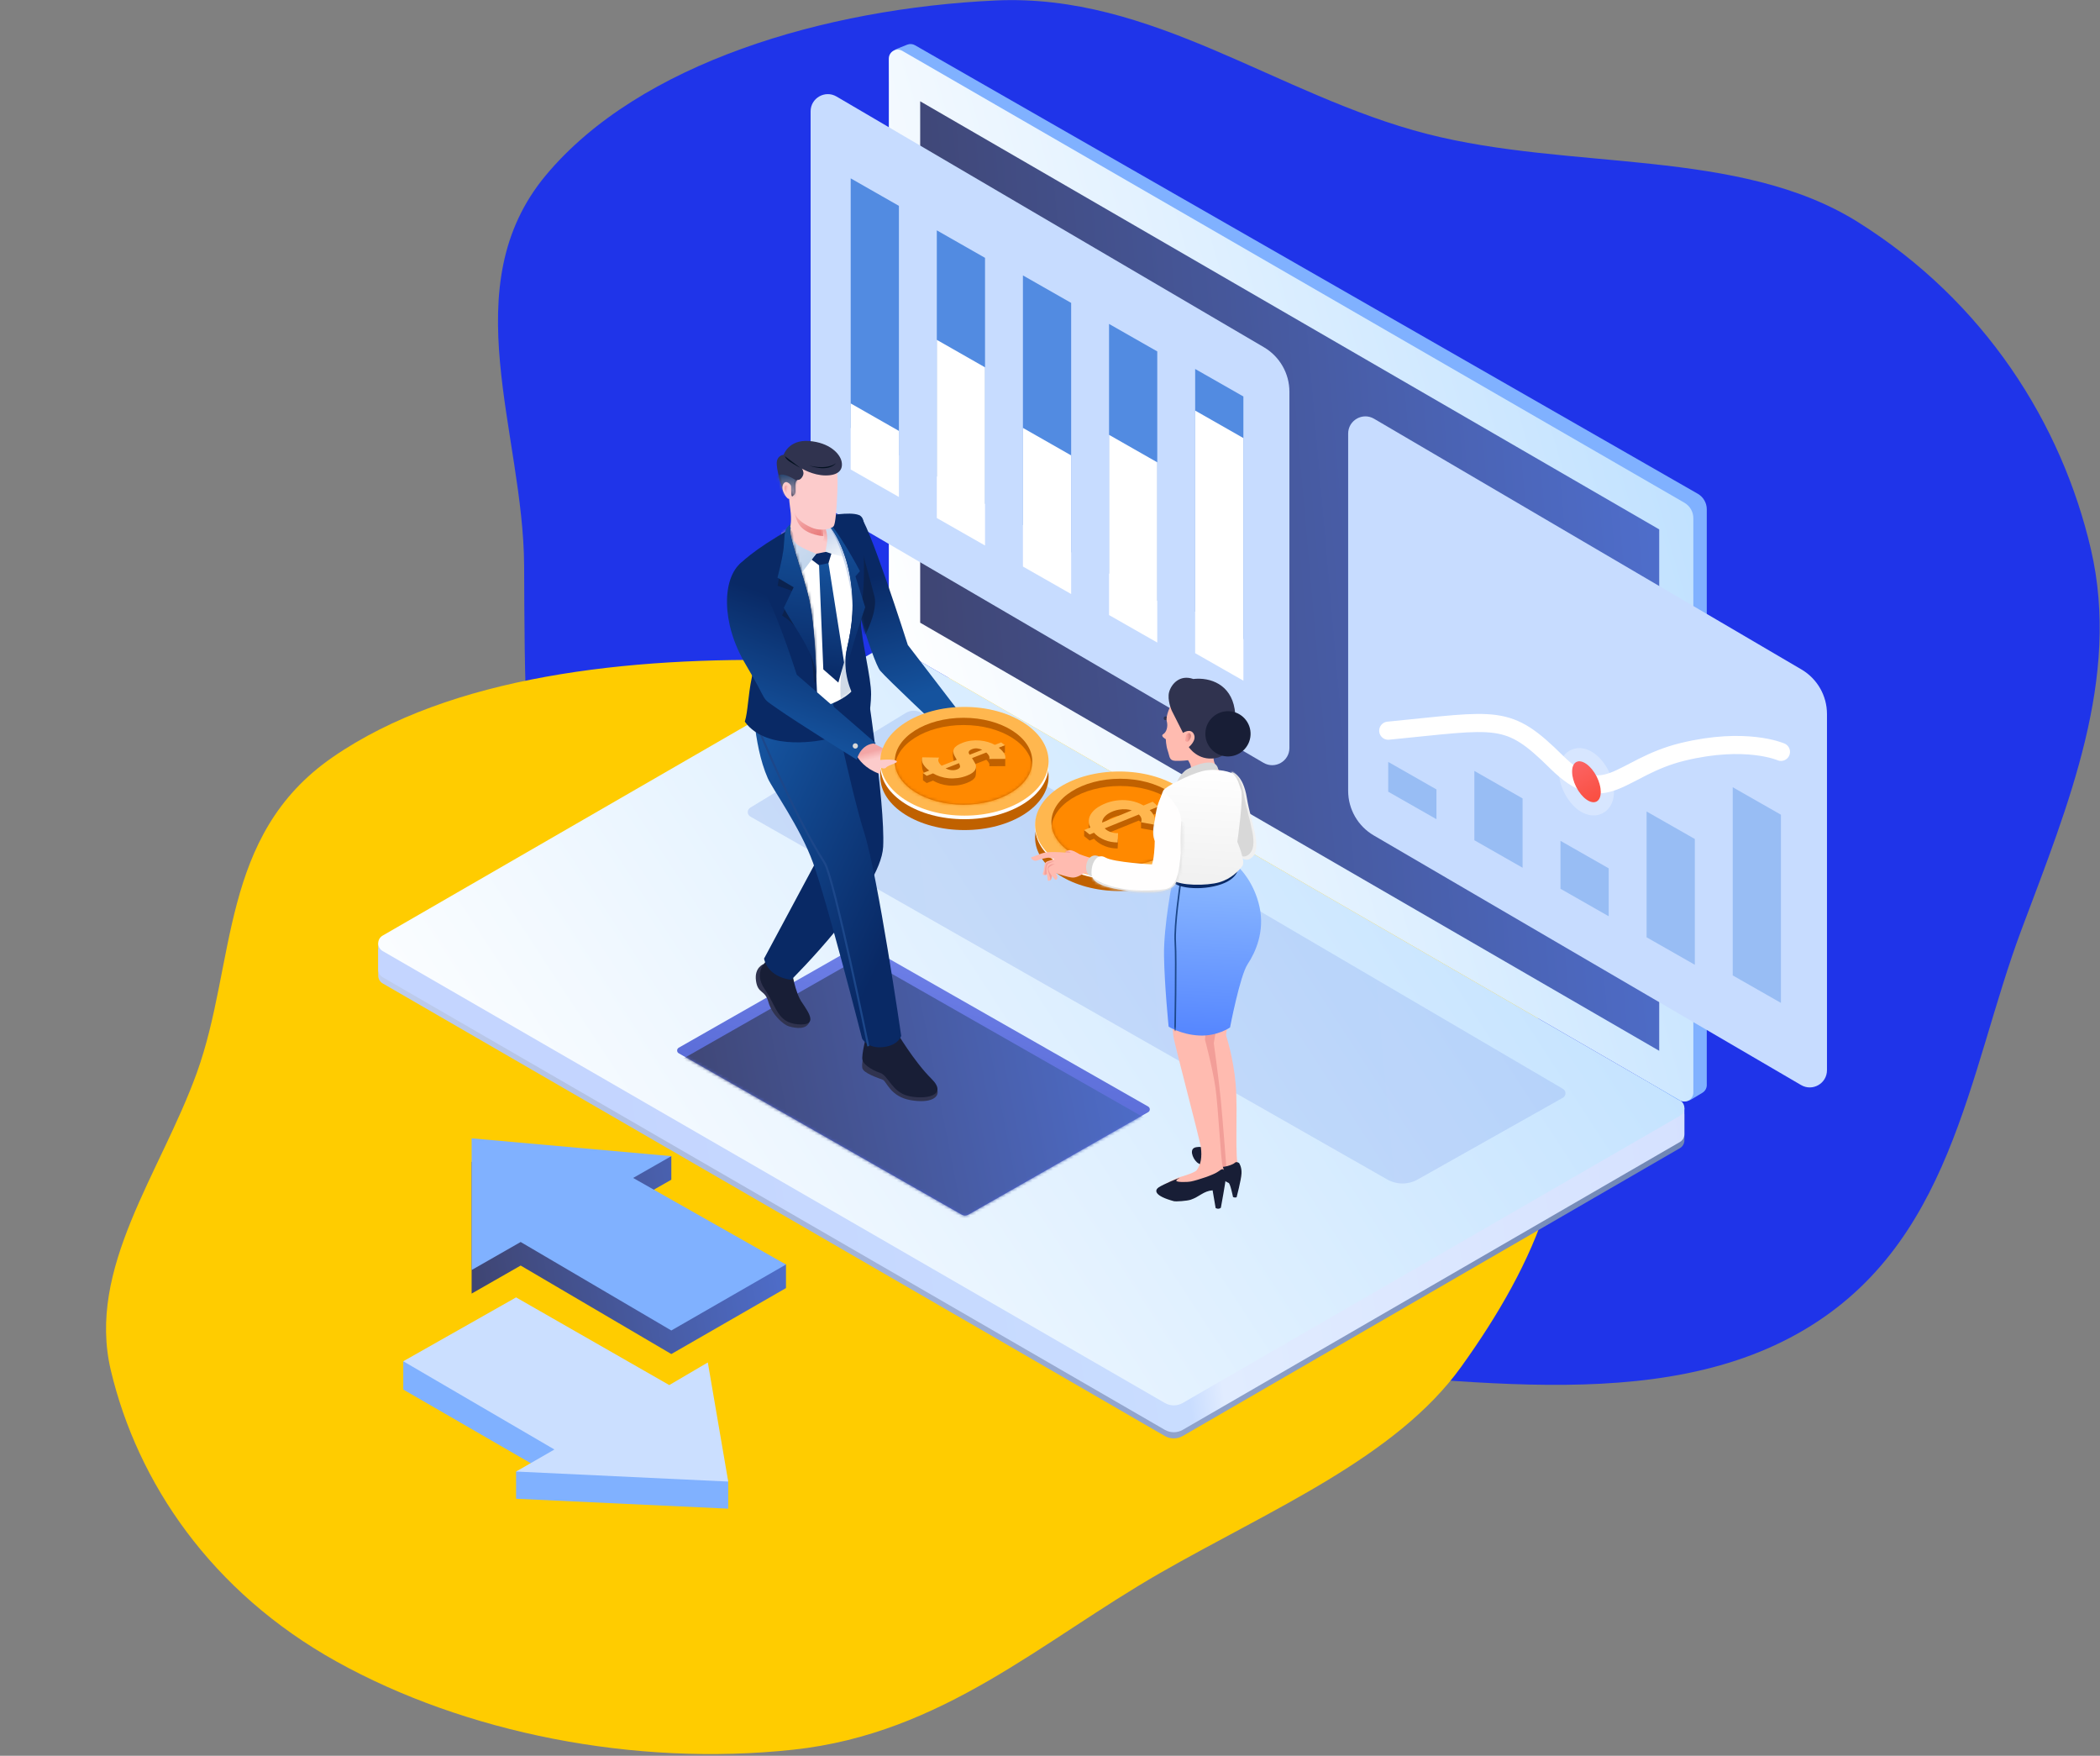 <svg width="713" height="596" viewBox="0 0 713 596" fill="none" xmlns="http://www.w3.org/2000/svg">
<rect x="0" y="0" width="713" height="596" fill="#808080" stroke="none"/>
<path fill-rule="evenodd" clip-rule="evenodd" d="M419.662 463.737C356.957 462.122 284.347 475.76 237.104 443.237C189.793 410.667 198.064 351.963 186.603 303.295C177.825 266.017 178.152 229.978 177.956 192.064C177.722 146.913 153.877 97.22 185.339 59.481C217.121 21.359 280.146 2.874 337.936 0.165C391.407 -2.341 433.577 32.383 484.506 45.459C533.378 58.006 590.503 50.151 630.749 75.342C673.868 102.331 700.044 143.882 709.937 186.562C720.037 230.131 702.329 272.938 686.398 315.412C668.038 364.359 662.985 423.412 610.056 452.845C556.995 482.351 484.574 465.409 419.662 463.737Z" fill="#1F34E9"/>
<path fill-rule="evenodd" clip-rule="evenodd" d="M269.393 224.154C323.846 225.415 374.048 241.836 418.721 264.159C464.149 286.86 510.145 313.631 524.937 351.85C539.472 389.405 521.002 429.367 496.071 464.011C473.949 494.752 431.602 512.339 393.891 533.951C353.864 556.891 320.097 588.46 269.393 593.919C215.14 599.761 157.692 588.127 114.346 564.051C71.699 540.363 46.693 503.285 37.635 465.192C29.373 430.443 54.485 398.296 66.822 364.171C80.222 327.103 74.394 283.669 112.873 257.073C152.973 229.355 213.68 222.863 269.393 224.154Z" fill="#FFCC00"/>
<path fill-rule="evenodd" clip-rule="evenodd" d="M298.873 231.114C300.686 230.144 302.866 230.157 304.668 231.149L571.888 378.219V387.11C571.888 388.194 571.31 389.196 570.372 389.739L401.569 487.443C399.687 488.532 397.366 488.533 395.483 487.444L129.934 333.819C128.996 333.277 128.418 332.274 128.418 331.19L128.418 322.3L298.873 231.114Z" fill="url(#paint0_linear_109_66)"/>
<path fill-rule="evenodd" clip-rule="evenodd" d="M298.873 229.021C300.686 228.051 302.866 228.064 304.668 229.055L571.888 376.126V385.017C571.888 386.101 571.31 387.103 570.372 387.646L401.569 485.35C399.687 486.439 397.366 486.439 395.483 485.35L129.934 331.726C128.996 331.183 128.418 330.181 128.418 329.097L128.418 320.207L298.873 229.021Z" fill="url(#paint1_linear_109_66)"/>
<path fill-rule="evenodd" clip-rule="evenodd" d="M298.741 220.098C300.621 219.013 302.938 219.013 304.818 220.099L570.375 373.495C572.4 374.665 572.4 377.587 570.375 378.756L401.565 476.234C399.685 477.32 397.368 477.32 395.488 476.234L129.931 322.837C127.906 321.668 127.906 318.746 129.931 317.576L298.741 220.098Z" fill="url(#paint2_linear_109_66)"/>
<path opacity="0.246" fill-rule="evenodd" clip-rule="evenodd" d="M312.888 241.967C311.228 240.994 309.167 241.012 307.523 242.013L254.71 274.176C253.576 274.867 253.6 276.522 254.754 277.179L470.992 400.362C474.185 402.18 478.097 402.19 481.299 400.389L530.637 372.628C531.809 371.968 531.824 370.285 530.663 369.605L312.888 241.967Z" fill="url(#paint3_linear_109_66)"/>
<path fill-rule="evenodd" clip-rule="evenodd" d="M291.551 320.824C292.223 320.441 293.046 320.441 293.717 320.824L389.835 375.613C390.571 376.033 390.571 377.094 389.835 377.514L328.735 412.33C328.064 412.713 327.24 412.713 326.569 412.33L230.452 357.54C229.716 357.121 229.716 356.06 230.452 355.64L291.551 320.824Z" fill="url(#paint4_linear_109_66)"/>
<mask id="mask0_109_66" style="mask-type:alpha" maskUnits="userSpaceOnUse" x="229" y="320" width="162" height="93">
<path fill-rule="evenodd" clip-rule="evenodd" d="M291.551 320.824C292.223 320.441 293.046 320.441 293.717 320.824L389.835 375.613C390.571 376.033 390.571 377.094 389.835 377.514L328.735 412.33C328.064 412.713 327.24 412.713 326.569 412.33L230.452 357.54C229.716 357.121 229.716 356.06 230.452 355.64L291.551 320.824Z" fill="white"/>
</mask>
<g mask="url(#mask0_109_66)">
<path fill-rule="evenodd" clip-rule="evenodd" d="M291.551 325.385C292.223 325.002 293.046 325.002 293.717 325.385L389.835 380.174C390.571 380.594 390.571 381.655 389.835 382.075L328.735 416.891C328.064 417.274 327.241 417.274 326.569 416.891L230.452 362.101C229.716 361.682 229.716 360.621 230.452 360.201L291.551 325.385Z" fill="url(#paint5_linear_109_66)"/>
</g>
<path fill-rule="evenodd" clip-rule="evenodd" d="M308.02 15.164C308.881 14.819 309.853 14.887 310.658 15.348L576.437 167.609C578.326 168.692 579.492 170.703 579.492 172.881V368.324C579.492 369.392 578.932 370.38 578.017 370.929L574.232 373.2C572.79 374.065 570.987 374.065 569.545 373.2L309.213 217.025C307.426 215.953 306.313 214.04 306.265 211.956L301.853 20.82C301.809 18.919 302.95 17.191 304.716 16.485L308.02 15.164Z" fill="#80B1FF"/>
<path fill-rule="evenodd" clip-rule="evenodd" d="M301.779 19.881C301.779 17.542 304.311 16.081 306.336 17.25L571.893 170.646C573.772 171.732 574.93 173.737 574.93 175.907V370.863C574.93 373.202 572.398 374.663 570.373 373.494L304.816 220.098C302.937 219.012 301.779 217.007 301.779 214.837V19.881Z" fill="url(#paint6_linear_109_66)"/>
<path fill-rule="evenodd" clip-rule="evenodd" d="M312.424 34.383L563.343 179.702V356.694L312.424 211.375V34.383Z" fill="url(#paint7_linear_109_66)"/>
<path fill-rule="evenodd" clip-rule="evenodd" d="M284.02 32.765C280.124 30.48 275.219 33.29 275.219 37.806V159.061C275.219 165.294 278.528 171.058 283.91 174.201L428.997 258.936C432.893 261.211 437.789 258.401 437.789 253.889V132.992C437.789 126.771 434.492 121.016 429.126 117.868L284.02 32.765Z" fill="#C7DCFF"/>
<path fill-rule="evenodd" clip-rule="evenodd" d="M288.828 60.544L305.202 69.879V154.583L288.828 145.249V60.544Z" fill="#528BE1"/>
<path fill-rule="evenodd" clip-rule="evenodd" d="M318.068 78.191L334.442 87.525V171.053L318.068 161.719V78.191Z" fill="#528BE1"/>
<path fill-rule="evenodd" clip-rule="evenodd" d="M347.307 93.485L363.681 102.819V187.524L347.307 178.189V93.485Z" fill="#528BE1"/>
<path fill-rule="evenodd" clip-rule="evenodd" d="M376.546 109.955L392.92 119.289V203.994L376.546 194.66L376.546 109.955Z" fill="#528BE1"/>
<path fill-rule="evenodd" clip-rule="evenodd" d="M405.785 125.249L422.159 134.583V216.935L405.785 207.601L405.785 125.249Z" fill="#528BE1"/>
<path fill-rule="evenodd" clip-rule="evenodd" d="M288.828 136.94L305.202 146.274V168.7L288.828 159.366L288.828 136.94Z" fill="white"/>
<path fill-rule="evenodd" clip-rule="evenodd" d="M318.068 115.359L334.442 124.694V185.171L318.068 175.836V115.359Z" fill="white"/>
<path fill-rule="evenodd" clip-rule="evenodd" d="M347.307 145.249L363.681 154.583V201.641L347.307 192.307V145.249Z" fill="white"/>
<path fill-rule="evenodd" clip-rule="evenodd" d="M376.546 147.602L392.92 156.936V218.111L376.546 208.777L376.546 147.602Z" fill="white"/>
<path fill-rule="evenodd" clip-rule="evenodd" d="M405.785 139.367L422.159 148.701V231.053L405.785 221.718L405.785 139.367Z" fill="white"/>
<path fill-rule="evenodd" clip-rule="evenodd" d="M466.533 142.145C462.637 139.86 457.732 142.67 457.732 147.186V268.441C457.732 274.674 461.041 280.438 466.423 283.581L611.51 368.316C615.406 370.591 620.302 367.781 620.302 363.269V242.372C620.302 236.151 617.005 230.396 611.639 227.248L466.533 142.145Z" fill="#C7DCFF"/>
<path fill-rule="evenodd" clip-rule="evenodd" d="M471.342 258.636L487.715 267.97V278.08L471.342 268.746L471.342 258.636Z" fill="#98BDF4"/>
<path fill-rule="evenodd" clip-rule="evenodd" d="M500.581 261.688L516.955 271.022V294.551L500.581 285.217L500.581 261.688Z" fill="#98BDF4"/>
<path fill-rule="evenodd" clip-rule="evenodd" d="M529.819 285.418L546.193 294.753V311.021L529.819 301.687V285.418Z" fill="#98BDF4"/>
<path fill-rule="evenodd" clip-rule="evenodd" d="M559.059 275.456L575.433 284.79V327.491L559.059 318.157L559.059 275.456Z" fill="#98BDF4"/>
<path fill-rule="evenodd" clip-rule="evenodd" d="M588.298 267.22L604.672 276.554V340.432L588.298 331.098L588.298 267.22Z" fill="#98BDF4"/>
<path d="M604.672 255.217C604.672 255.217 592.828 249.969 571.293 255.217C549.758 260.465 545.141 275.164 528.444 258.636C511.747 242.108 508.768 244.374 471.342 248.032" stroke="white" stroke-width="6.149" stroke-linecap="round"/>
<path fill-rule="evenodd" clip-rule="evenodd" d="M542.053 272.094C540.13 273.076 537.039 270.86 535.15 267.145C533.26 263.43 533.287 259.622 535.21 258.641C537.133 257.659 540.223 259.875 542.113 263.59C544.002 267.305 543.975 271.113 542.053 272.094Z" fill="url(#paint8_linear_109_66)"/>
<path d="M543.067 274.087C540.981 275.152 538.779 274.27 537.286 273.2C535.691 272.056 534.231 270.271 533.158 268.161C532.085 266.051 531.502 263.818 531.515 261.853C531.529 260.015 532.111 257.712 534.196 256.648C536.282 255.583 538.484 256.465 539.976 257.535C541.572 258.679 543.032 260.464 544.105 262.574C545.178 264.684 545.761 266.917 545.747 268.882C545.734 270.72 545.152 273.023 543.067 274.087Z" stroke="white" stroke-opacity="0.286" stroke-width="4.472"/>
<path fill-rule="evenodd" clip-rule="evenodd" d="M259.347 327.212C259.347 327.212 256.042 328.33 256.673 332.895C257.304 337.459 259.713 335.868 260.876 340.078C262.039 344.288 265.823 347.799 267.928 348.407C270.033 349.016 274.148 349.793 274.97 346.399C275.792 343.005 259.347 327.212 259.347 327.212Z" fill="#30334F"/>
<path fill-rule="evenodd" clip-rule="evenodd" d="M260.434 326.005C260.434 326.005 255.523 329.863 259.635 335.782C263.747 341.702 263.845 347.091 270.87 347.696C277.895 348.302 274.632 343.805 272.423 340.476C269.826 336.962 268.826 329.269 268.826 329.269L260.434 326.005Z" fill="#181E36"/>
<path fill-rule="evenodd" clip-rule="evenodd" d="M293.766 229.43C293.766 229.43 300.607 272.448 299.852 287.457C299.096 302.465 268.656 332.582 268.656 332.582C268.656 332.582 260.959 332.041 259.411 325.402L279.76 287.457L269.85 231.185L293.766 229.43Z" fill="#092965"/>
<mask id="mask1_109_66" style="mask-type:alpha" maskUnits="userSpaceOnUse" x="259" y="229" width="41" height="104">
<path fill-rule="evenodd" clip-rule="evenodd" d="M293.766 229.43C293.766 229.43 300.607 272.448 299.852 287.457C299.096 302.465 268.656 332.582 268.656 332.582C268.656 332.582 260.959 332.041 259.411 325.402L279.76 287.457L269.85 231.185L293.766 229.43Z" fill="white"/>
</mask>
<g mask="url(#mask1_109_66)">
</g>
<path fill-rule="evenodd" clip-rule="evenodd" d="M293.08 359.141C293.08 359.141 292.584 360.57 292.75 362.433C292.915 364.297 298.56 366.025 299.786 366.555C301.011 367.085 302.343 372.28 309.184 373.448C316.024 374.615 318.826 372.517 318.299 370.166C317.771 367.815 293.08 359.141 293.08 359.141Z" fill="#30334F"/>
<path fill-rule="evenodd" clip-rule="evenodd" d="M304.309 350.118C304.309 350.118 310.314 360.317 316.235 366.166C322.156 372.015 314.014 373.358 308.388 372.015C302.762 370.671 301.651 365.044 298.725 364.138C297.579 363.783 293.283 361.955 292.81 359.71C292.478 358.133 293.971 352.178 293.971 352.178" fill="#181E36"/>
<path fill-rule="evenodd" clip-rule="evenodd" d="M255.476 234.403C255.476 234.403 255.467 252.405 260.688 264.185C262.326 267.879 271.718 280.907 276.044 292.869C280.917 306.341 292.708 352.533 292.708 352.533C292.708 352.533 294.46 356.012 299.786 355.445C305.111 354.877 305.978 351.607 305.978 351.607C305.978 351.607 298.084 297.27 293.423 282.638C288.763 268.007 281.025 230.213 281.025 230.213L255.476 234.403Z" fill="url(#paint9_linear_109_66)"/>
<path d="M257.757 247.902C257.757 247.902 269.392 276.403 280.031 292.999C283.172 298.175 294.805 355.14 294.805 355.14" stroke="#1C478A" stroke-width="0.691"/>
<path fill-rule="evenodd" clip-rule="evenodd" d="M291.643 174.874C294.286 175.153 308.223 218.931 308.223 218.931L326.625 242.926C326.625 242.926 324.679 241.978 322.595 243.227C320.511 244.475 317.95 246.196 317.95 246.196C317.95 246.196 301.571 230.801 298.889 227.722C296.206 224.642 286.287 191.523 286.858 186.083C287.429 180.644 289 174.596 291.643 174.874Z" fill="url(#paint10_linear_109_66)"/>
<mask id="mask2_109_66" style="mask-type:alpha" maskUnits="userSpaceOnUse" x="286" y="174" width="41" height="73">
<path fill-rule="evenodd" clip-rule="evenodd" d="M291.643 174.874C294.286 175.153 308.223 218.931 308.223 218.931L326.625 242.926C326.625 242.926 324.679 241.978 322.595 243.227C320.511 244.475 317.95 246.196 317.95 246.196C317.95 246.196 301.571 230.801 298.889 227.722C296.206 224.642 286.287 191.523 286.858 186.083C287.429 180.644 289 174.596 291.643 174.874Z" fill="white"/>
</mask>
<g mask="url(#mask2_109_66)">
<path fill-rule="evenodd" clip-rule="evenodd" d="M290.381 221.487C290.381 221.487 298.61 209.148 296.869 202.285C295.128 195.423 291.914 185.512 292.281 182.014C292.648 178.516 283.316 184.591 283.316 184.591L290.381 221.487Z" fill="#0B224E"/>
</g>
<path fill-rule="evenodd" clip-rule="evenodd" d="M270.898 178.056C264.878 181.44 254.294 188.38 252.302 190.98C250.309 193.579 253.57 205.839 256.306 211.486C259.042 217.134 256.749 232.597 255.028 236.773C254.56 237.91 271.082 243.714 282.627 238.768C292.559 234.512 292.197 229.504 291.309 224.795C290.42 220.087 291.146 213.171 291.146 213.171C291.146 213.171 293.154 194.544 292.524 190.268C291.895 185.992 294.133 176.494 292.211 175.182C290.289 173.87 276.918 174.672 270.898 178.056Z" fill="white"/>
<mask id="mask3_109_66" style="mask-type:alpha" maskUnits="userSpaceOnUse" x="251" y="174" width="43" height="67">
<path fill-rule="evenodd" clip-rule="evenodd" d="M270.898 178.056C264.878 181.44 254.294 188.38 252.302 190.98C250.309 193.579 253.57 205.839 256.306 211.486C259.042 217.134 256.749 232.597 255.028 236.773C254.56 237.91 271.082 243.714 282.627 238.768C292.559 234.512 292.197 229.504 291.309 224.795C290.42 220.087 291.146 213.171 291.146 213.171C291.146 213.171 293.154 194.544 292.524 190.268C291.895 185.992 294.133 176.494 292.211 175.182C290.289 173.87 276.918 174.672 270.898 178.056Z" fill="white"/>
</mask>
<g mask="url(#mask3_109_66)">
<path fill-rule="evenodd" clip-rule="evenodd" d="M279.889 187.342L287.84 189.382C287.84 189.382 284.846 181.152 282.276 178.756C279.705 176.359 279.9 178.759 279.9 178.759C279.9 178.759 280.515 179.426 280.624 182.005C280.732 184.584 279.889 187.342 279.889 187.342Z" fill="url(#paint11_linear_109_66)" fill-opacity="0.2"/>
<g style="mix-blend-mode:multiply">
<path fill-rule="evenodd" clip-rule="evenodd" d="M277.906 175.586C282.105 177.078 285.625 185.743 287.944 195.776C290.262 205.809 289.376 212.236 287.571 220.112C286.687 223.971 285.557 228.051 285.402 231.272C285.241 234.626 285.267 237.736 286.01 239.214C287.465 242.111 293.661 247.479 293.661 247.479C293.661 247.479 288.376 240.706 288.848 235.168C289.32 229.63 295.643 211.105 295.525 204.814C295.407 198.523 292.862 192.422 292.742 187.399C292.621 182.376 294.108 176.734 292.27 175.211C290.432 173.688 283.933 174.439 277.906 175.586Z" fill="url(#paint12_linear_109_66)" fill-opacity="0.2"/>
</g>
<path fill-rule="evenodd" clip-rule="evenodd" d="M266.687 177.862C263.091 179.925 266.338 184.832 271.852 186.458C275.772 187.613 279.687 189.795 279.687 189.795C279.687 189.795 280.855 185.161 280.858 183.009C280.868 175.523 274.657 172.66 274.657 172.66C274.657 172.66 270.283 175.8 266.687 177.862Z" fill="url(#paint13_linear_109_66)"/>
<path fill-rule="evenodd" clip-rule="evenodd" d="M278.043 190.838L279.536 227.227L284.642 231.698L286.589 224.871L281.043 189.593L278.043 190.838Z" fill="url(#paint14_linear_109_66)"/>
<path fill-rule="evenodd" clip-rule="evenodd" d="M277.163 187.958L280.426 187.327L282.264 187.951L281.298 191.14L278.042 191.843L275.416 189.855L277.163 187.958Z" fill="#092965"/>
<path fill-rule="evenodd" clip-rule="evenodd" d="M277.163 187.958L272.164 194.488C272.164 194.488 265.879 182.97 267.879 178.36C267.879 178.36 268.149 183.341 271.152 185.174C274.155 187.007 277.163 187.958 277.163 187.958Z" fill="url(#paint15_linear_109_66)"/>
</g>
<path fill-rule="evenodd" clip-rule="evenodd" d="M268.393 179.491C267.3 181.459 273.405 196.384 275.017 205.001C276.63 213.619 277.087 228.52 277.486 237.069C277.695 241.538 280.1 251.034 280.1 251.034C280.1 251.034 260.468 255.547 252.883 244.969C253.962 241.472 253.97 236.031 255.241 230.066C256.513 224.102 257.216 212.353 252.912 201.914C251.409 192.013 251.113 191.53 251.113 191.53C251.113 191.53 255.384 186.839 268.393 179.491Z" fill="#092965"/>
<mask id="mask4_109_66" style="mask-type:alpha" maskUnits="userSpaceOnUse" x="251" y="179" width="30" height="73">
<path fill-rule="evenodd" clip-rule="evenodd" d="M268.393 179.491C267.3 181.459 273.405 196.384 275.017 205.001C276.63 213.619 277.087 228.52 277.486 237.069C277.695 241.538 280.1 251.034 280.1 251.034C280.1 251.034 260.468 255.547 252.883 244.969C253.962 241.472 253.97 236.031 255.241 230.066C256.513 224.102 257.216 212.353 252.912 201.914C251.409 192.013 251.113 191.53 251.113 191.53C251.113 191.53 255.384 186.839 268.393 179.491Z" fill="white"/>
</mask>
<g mask="url(#mask4_109_66)">
<path fill-rule="evenodd" clip-rule="evenodd" d="M276.148 228.522C275.315 214.175 265.531 208.942 265.531 208.942L269.167 200.655L264.016 198.843C264.016 198.843 265.939 188.567 266.139 184.891C266.339 181.216 266.634 180.35 266.634 180.35L268.165 177.785C268.165 177.785 271.059 175.978 273.129 175.784C275.2 175.59 270.211 178.734 270.211 178.734C270.211 178.734 269.435 178.709 268.874 179.273C268.314 179.837 278.86 206.835 278.86 206.835C278.86 206.835 276.982 242.868 276.148 228.522Z" fill="#0B224E"/>
</g>
<path fill-rule="evenodd" clip-rule="evenodd" d="M266.139 184.891C266.006 187.342 265.283 191.076 263.97 196.093L269.465 199.354L266.127 206.342C270.18 214.025 276.695 221.159 277.253 230.716C276.84 221.237 276.553 213.211 275.017 205.001C273.405 196.384 267.295 181.49 268.389 179.522C269.261 177.587 270.574 177.146 270.574 177.146C270.574 177.146 270.841 176.684 270.253 176.957C269.664 177.229 268.597 177.715 267.88 178.36C267.196 178.974 266.786 179.519 266.582 180.526C266.408 181.203 266.261 182.658 266.139 184.891Z" fill="url(#paint16_linear_109_66)"/>
<path fill-rule="evenodd" clip-rule="evenodd" d="M277.906 175.586C282.105 177.078 286.809 185.618 288.549 195.404C290.289 205.191 289.376 212.235 287.571 220.112C285.766 227.989 288.977 234.877 290.433 237.774C291.888 240.671 294.452 245.505 294.452 245.505C294.452 245.505 295.694 241.303 295.757 235.673C295.819 230.042 292.43 217.292 292.312 211C292.237 206.983 293.129 201.949 293.284 196.494C293.372 193.407 293.328 188.648 293.284 186.832C293.164 181.809 294.108 176.734 292.27 175.211C290.432 173.688 283.933 174.439 277.906 175.586Z" fill="#092965"/>
<path fill-rule="evenodd" clip-rule="evenodd" d="M277.905 175.586C282.105 177.078 286.809 185.618 288.548 195.405C290.288 205.191 289.376 212.236 287.571 220.112C287.204 221.713 287.262 223.98 287.309 225.774C287.323 226.321 287.336 226.824 287.335 227.251C287.335 227.499 287.331 227.745 287.324 227.987C287.425 228.116 287.488 228.063 287.509 227.803C287.872 223.277 293.754 206.129 293.754 206.129L290.441 195.645L291.974 193.879C291.974 193.879 284.044 178.659 279.372 175.317C278.882 175.403 278.392 175.493 277.905 175.586Z" fill="url(#paint17_linear_109_66)"/>
<path fill-rule="evenodd" clip-rule="evenodd" d="M267.695 166.417C267.695 166.417 267.864 169.603 268.351 173.058C268.839 176.513 268.329 178.805 268.329 178.805C268.329 178.805 269.096 182.648 273.645 184.263C278.195 185.877 279.78 182.605 279.78 182.605L279.071 173.734L267.695 166.417Z" fill="#FCCBCB"/>
<mask id="mask5_109_66" style="mask-type:alpha" maskUnits="userSpaceOnUse" x="267" y="166" width="13" height="19">
<path fill-rule="evenodd" clip-rule="evenodd" d="M267.695 166.417C267.695 166.417 267.864 169.603 268.351 173.058C268.839 176.513 268.329 178.805 268.329 178.805C268.329 178.805 269.096 182.648 273.645 184.263C278.195 185.877 279.78 182.605 279.78 182.605L279.071 173.734L267.695 166.417Z" fill="white"/>
</mask>
<g mask="url(#mask5_109_66)">
<path fill-rule="evenodd" clip-rule="evenodd" d="M279.549 181.987C279.549 181.987 274.409 181.682 271.83 178.719C269.25 175.756 269.56 170.454 269.56 170.454L279.762 172.569L279.549 181.987Z" fill="url(#paint18_linear_109_66)"/>
</g>
<path fill-rule="evenodd" clip-rule="evenodd" d="M284.101 158.745C284.101 158.745 284.546 161.075 284.294 167.19C284.041 173.304 283.646 177.569 283.105 178.512C282.565 179.455 278.919 180.553 275.525 179.068C272.131 177.584 270.431 175.77 269.841 174.35C269.252 172.929 268.581 170.77 267.583 167.891C266.586 165.012 263.846 160.51 264.991 157.142C266.136 153.773 269.783 150.83 275.363 151.903C280.942 152.976 284.101 158.745 284.101 158.745Z" fill="#FCCBCB"/>
<mask id="mask6_109_66" style="mask-type:alpha" maskUnits="userSpaceOnUse" x="264" y="151" width="21" height="29">
<path fill-rule="evenodd" clip-rule="evenodd" d="M284.101 158.745C284.101 158.745 284.546 161.075 284.294 167.19C284.041 173.304 283.646 177.569 283.105 178.512C282.565 179.455 278.919 180.553 275.525 179.068C272.131 177.584 270.431 175.77 269.841 174.35C269.252 172.929 268.581 170.77 267.583 167.891C266.586 165.012 263.846 160.51 264.991 157.142C266.136 153.773 269.783 150.83 275.363 151.903C280.942 152.976 284.101 158.745 284.101 158.745Z" fill="white"/>
</mask>
<g mask="url(#mask6_109_66)">
</g>
<path fill-rule="evenodd" clip-rule="evenodd" d="M272.221 159.039C272.221 159.039 276.008 161.36 280.244 161.389C284.48 161.417 286.286 159.627 285.773 156.805C285.26 153.983 281.605 150.221 274.685 149.695C267.765 149.17 266.066 154.368 266.066 154.368C266.066 154.368 264.067 154.525 263.752 156.714C263.436 158.904 265.362 166.001 266.594 167.514C267.826 169.027 268.634 166.309 268.634 166.309C268.634 166.309 268.558 169.039 269.154 168.395C269.751 167.752 270.117 167.836 269.985 165.945C269.853 164.054 270.174 162.892 271.044 162.895C271.914 162.898 272.961 161.386 272.778 160.355C272.595 159.324 272.221 159.039 272.221 159.039Z" fill="#30334F"/>
<mask id="mask7_109_66" style="mask-type:alpha" maskUnits="userSpaceOnUse" x="263" y="149" width="23" height="20">
<path fill-rule="evenodd" clip-rule="evenodd" d="M272.221 159.039C272.221 159.039 276.008 161.36 280.244 161.389C284.48 161.417 286.286 159.627 285.773 156.805C285.26 153.983 281.605 150.221 274.685 149.695C267.765 149.17 266.066 154.368 266.066 154.368C266.066 154.368 264.067 154.525 263.752 156.714C263.436 158.904 265.362 166.001 266.594 167.514C267.826 169.027 268.634 166.309 268.634 166.309C268.634 166.309 268.558 169.039 269.154 168.395C269.751 167.752 270.117 167.836 269.985 165.945C269.853 164.054 270.174 162.892 271.044 162.895C271.914 162.898 272.961 161.386 272.778 160.355C272.595 159.324 272.221 159.039 272.221 159.039Z" fill="white"/>
</mask>
<g mask="url(#mask7_109_66)">
<path fill-rule="evenodd" clip-rule="evenodd" d="M270.734 163.308C270.734 163.308 267.204 160.899 265.225 161.09C263.247 161.282 263.07 162.968 263.07 162.968C263.07 162.968 266.583 170.639 266.944 170.677C267.306 170.715 271.2 170.321 271.2 170.321L270.734 163.308Z" fill="url(#paint19_linear_109_66)"/>
<path fill-rule="evenodd" clip-rule="evenodd" d="M266.489 154.845L271.736 158.823C271.736 158.823 269.688 157.727 268.167 156.734C266.645 155.742 266.489 154.845 266.489 154.845Z" fill="#031120"/>
<path fill-rule="evenodd" clip-rule="evenodd" d="M274.674 158.003C274.674 158.003 280.891 160.554 283.884 157.228C280.356 159.73 274.674 158.003 274.674 158.003Z" fill="#031120"/>
</g>
<path fill-rule="evenodd" clip-rule="evenodd" d="M268.591 164.983C268.591 164.983 268.391 164.19 267.287 163.72C266.183 163.25 265.147 164.978 265.876 166.734C266.326 167.819 266.703 168.575 267.472 169.22C267.663 169.38 268.055 169.281 268.055 169.281C268.055 169.281 268.21 169.744 268.304 169.999C268.504 169.087 268.602 167.623 268.616 167.023C268.643 165.86 268.591 164.983 268.591 164.983Z" fill="#FCCBCB"/>
<path fill-rule="evenodd" clip-rule="evenodd" d="M267.922 165.27C267.922 165.27 267.335 164.636 266.859 164.772C266.382 164.908 266.101 165.935 266.733 166.894C267.365 167.852 267.741 167.933 267.741 167.933L267.922 165.27Z" fill="url(#paint20_linear_109_66)"/>
<path fill-rule="evenodd" clip-rule="evenodd" d="M290.005 254.732C290.102 254.732 292.367 263.927 307.349 264.114C322.332 264.301 291.359 249.717 291.359 249.717C291.359 249.717 289.909 254.732 290.005 254.732Z" fill="url(#paint21_linear_109_66)"/>
<path fill-rule="evenodd" clip-rule="evenodd" d="M251.693 190.959C245.251 196.142 244.706 211.305 253.117 225.437C261.528 239.57 257.666 236.13 263.984 240.587C270.301 245.043 290.887 257.877 290.887 257.877C290.887 257.877 292.095 252.318 297.388 252.318L270.512 229.022C270.512 229.022 258.434 190.182 251.693 190.959Z" fill="url(#paint22_linear_109_66)"/>
<path fill-rule="evenodd" clip-rule="evenodd" d="M290.399 254.114C290.892 254.114 291.291 253.708 291.291 253.208C291.291 252.708 290.892 252.303 290.399 252.303C289.906 252.303 289.507 252.708 289.507 253.208C289.507 253.708 289.906 254.114 290.399 254.114Z" fill="#D8D8D8"/>
<path d="M327.451 281.764C311.676 281.764 298.887 273.644 298.887 263.629C298.887 262.174 298.887 258.096 298.887 258.096C298.887 258.096 313.967 245.494 327.451 245.494C343.227 245.494 356.015 253.613 356.015 263.629C356.015 273.644 343.227 281.764 327.451 281.764Z" fill="#C06100"/>
<path fill-rule="evenodd" clip-rule="evenodd" d="M327.451 278.075C311.676 278.075 298.887 269.956 298.887 259.94C298.887 249.924 311.676 241.805 327.451 241.805C343.227 241.805 356.015 249.924 356.015 259.94C356.015 269.956 343.227 278.075 327.451 278.075Z" fill="white"/>
<path d="M327.451 276.866C311.676 276.866 298.887 268.605 298.887 258.414C298.887 248.222 311.676 239.961 327.451 239.961C343.227 239.961 356.015 248.222 356.015 258.414C356.015 268.605 343.227 276.866 327.451 276.866Z" fill="#FFB74F"/>
<path d="M327.144 273.157C314.252 273.157 303.801 266.552 303.801 258.403C303.801 250.255 314.252 243.649 327.144 243.649C340.036 243.649 350.487 250.255 350.487 258.403C350.487 266.552 340.036 273.157 327.144 273.157Z" fill="#C06100"/>
<mask id="mask8_109_66" style="mask-type:alpha" maskUnits="userSpaceOnUse" x="303" y="243" width="48" height="31">
<path d="M327.144 273.157C314.252 273.157 303.801 266.552 303.801 258.403C303.801 250.255 314.252 243.649 327.144 243.649C340.036 243.649 350.487 250.255 350.487 258.403C350.487 266.552 340.036 273.157 327.144 273.157Z" fill="white"/>
</mask>
<g mask="url(#mask8_109_66)">
<path d="M327.144 275.616C314.252 275.616 303.801 269.011 303.801 260.862C303.801 252.714 314.252 246.108 327.144 246.108C340.036 246.108 350.487 252.714 350.487 260.862C350.487 269.011 340.036 275.616 327.144 275.616Z" fill="#FF8900"/>
<path fill-rule="evenodd" clip-rule="evenodd" d="M341.309 257.606C341.309 257.606 339.768 256.764 339.069 256.248L341.2 255.413L341.2 252.954L339.069 253.789L337.786 255.302C337.115 254.922 336.337 254.601 335.455 254.34C334.572 254.078 333.653 253.905 332.696 253.818C331.74 253.732 330.753 253.749 329.736 253.87C328.718 253.99 327.732 254.238 326.778 254.611C326.002 254.915 325.321 254.835 324.787 254.773C324.26 254.711 323.878 254.666 323.693 255.026C323.322 255.749 323.599 258.145 324.096 259.061C324.096 259.061 318.891 261.531 318.686 261.07C318.481 260.609 318.534 260.128 318.847 259.625L313.069 257.608C312.803 258.443 313.007 261.162 313.49 261.931C313.973 262.7 313.366 262.405 313.366 262.405L313.366 264.864L314.648 265.81L316.78 264.975C317.516 265.403 318.332 265.764 319.226 266.057C320.121 266.35 321.067 266.543 322.062 266.636C323.058 266.728 324.085 266.706 325.144 266.57C326.202 266.433 327.269 266.155 328.345 265.733C329.766 265.177 330.682 264.529 331.094 263.79C331.506 263.051 331.414 260.085 331.414 260.085L330.025 259.789L334.867 257.893C335.241 258.215 335.532 258.561 335.741 258.933C335.95 259.304 335.996 259.688 335.881 260.084L341.309 260.065L341.309 257.606ZM321.894 263.642C321.582 263.537 321.298 263.425 321.043 263.306L325.61 261.517L325.766 261.873C325.833 262.037 325.888 262.198 325.932 262.357C325.976 262.515 325.98 262.667 325.944 262.812C325.909 262.958 325.815 263.101 325.663 263.241C325.511 263.381 325.272 263.514 324.948 263.641C324.602 263.777 324.254 263.858 323.904 263.886C323.553 263.913 323.208 263.906 322.87 263.863C322.532 263.82 322.206 263.746 321.894 263.642Z" fill="#C06100"/>
<path fill-rule="evenodd" clip-rule="evenodd" d="M339.069 253.789C339.768 254.305 340.352 254.895 340.819 255.56C341.286 256.226 341.449 256.907 341.309 257.606L335.881 257.625C335.996 257.229 335.949 256.845 335.741 256.474C335.532 256.102 335.241 255.756 334.867 255.434L330.025 257.33L331.038 259.039C331.487 259.828 331.506 260.592 331.094 261.331C330.682 262.07 329.766 262.718 328.345 263.274C327.269 263.696 326.202 263.975 325.144 264.111C324.085 264.247 323.058 264.269 322.062 264.177C321.067 264.084 320.121 263.891 319.226 263.598C318.332 263.305 317.516 262.944 316.78 262.516L314.648 263.351L313.366 262.405L315.497 261.571C314.642 260.94 313.973 260.241 313.49 259.472C313.007 258.703 312.898 257.901 313.164 257.066L318.847 257.166C318.534 257.669 318.481 258.15 318.686 258.611C318.891 259.072 319.229 259.51 319.699 259.925L324.845 257.91L324.096 256.602C323.599 255.686 323.536 254.866 323.907 254.143C324.279 253.42 325.236 252.756 326.778 252.152C327.732 251.779 328.718 251.531 329.736 251.411C330.753 251.29 331.74 251.273 332.696 251.359C333.653 251.446 334.572 251.619 335.455 251.881C336.337 252.142 337.115 252.463 337.786 252.843L339.918 252.009L341.2 252.954L339.069 253.789ZM333.493 254.524C333.008 254.305 332.471 254.149 331.882 254.059C331.292 253.968 330.673 254.049 330.023 254.304C329.556 254.487 329.249 254.673 329.102 254.862C328.955 255.051 328.883 255.233 328.886 255.407C328.889 255.581 328.938 255.738 329.032 255.876C329.127 256.015 329.193 256.12 329.23 256.194L333.493 254.524ZM321.894 261.183C321.582 261.078 321.298 260.966 321.043 260.847L325.61 259.059L325.766 259.414C325.833 259.578 325.888 259.739 325.932 259.898C325.976 260.056 325.98 260.208 325.944 260.353C325.909 260.499 325.815 260.642 325.663 260.782C325.511 260.922 325.272 261.055 324.948 261.182C324.602 261.318 324.254 261.399 323.904 261.427C323.553 261.454 323.208 261.447 322.87 261.404C322.532 261.361 322.206 261.287 321.894 261.183Z" fill="#FFB74F"/>
</g>
<path fill-rule="evenodd" clip-rule="evenodd" d="M297.014 258.15C297.014 258.15 302.291 257.447 304.079 258.15C305.868 258.853 301.741 259.528 300.814 260.571C299.887 261.614 297.014 259.447 297.014 259.447V258.15Z" fill="#FCCBCB"/>
<path d="M380.007 302.455C395.782 302.455 408.571 294.336 408.571 284.32C408.571 282.866 408.571 278.787 408.571 278.787C408.571 278.787 393.491 266.185 380.007 266.185C364.231 266.185 351.442 274.304 351.442 284.32C351.442 294.336 364.231 302.455 380.007 302.455Z" fill="#C06100"/>
<path fill-rule="evenodd" clip-rule="evenodd" d="M380.007 298.766C395.782 298.766 408.571 290.647 408.571 280.632C408.571 270.616 395.782 262.497 380.007 262.497C364.231 262.497 351.442 270.616 351.442 280.632C351.442 290.647 364.231 298.766 380.007 298.766Z" fill="white"/>
<path d="M380.007 298.152C395.782 298.152 408.571 290.032 408.571 280.017C408.571 270.001 395.782 261.882 380.007 261.882C364.231 261.882 351.442 270.001 351.442 280.017C351.442 290.032 364.231 298.152 380.007 298.152Z" fill="#FFB74F"/>
<path d="M380.313 293.849C393.205 293.849 403.656 287.243 403.656 279.095C403.656 270.946 393.205 264.341 380.313 264.341C367.422 264.341 356.971 270.946 356.971 279.095C356.971 287.243 367.422 293.849 380.313 293.849Z" fill="#C06100"/>
<mask id="mask9_109_66" style="mask-type:alpha" maskUnits="userSpaceOnUse" x="356" y="264" width="48" height="30">
<path d="M380.313 293.849C393.205 293.849 403.656 287.243 403.656 279.095C403.656 270.946 393.205 264.341 380.313 264.341C367.422 264.341 356.971 270.946 356.971 279.095C356.971 287.243 367.422 293.849 380.313 293.849Z" fill="white"/>
</mask>
<g mask="url(#mask9_109_66)">
<path d="M380.313 296.308C393.205 296.308 403.656 289.702 403.656 281.554C403.656 273.405 393.205 266.8 380.313 266.8C367.422 266.8 356.971 273.405 356.971 281.554C356.971 289.702 367.422 296.308 380.313 296.308Z" fill="#FF8900"/>
<path fill-rule="evenodd" clip-rule="evenodd" d="M375.224 283.386C375.17 283.336 375.119 283.287 375.07 283.236L386.681 278.524C387.099 278.942 387.409 279.095 387.409 279.095V281.159L391.887 281.978C392.098 281.518 392.202 281.06 392.197 280.603C392.192 280.146 392.107 279.705 391.942 279.281C391.777 278.857 391.553 278.452 391.27 278.066C390.994 277.69 390.689 277.345 390.355 277.033L393.288 275.843V273.807L391.369 274.187L388.254 275.475C387.87 275.251 387.469 275.046 387.053 274.86C385.823 274.31 384.517 273.944 383.136 273.763C381.755 273.582 380.335 273.597 378.876 273.807C377.418 274.018 375.991 274.439 374.597 275.072C373.203 275.704 372.104 276.428 371.3 277.245C370.495 278.061 369.988 278.92 369.778 279.823C369.569 280.726 369.653 281.645 370.03 282.583C370.079 282.704 370.133 282.825 370.191 282.946L368.092 281.839V283.814L369.943 285.317L371.429 284.714C371.613 284.915 371.812 285.114 372.026 285.311C372.864 286.087 373.925 286.73 375.21 287.24C376.494 287.75 377.911 288.009 379.461 288.019L379.608 284.864C378.742 284.877 377.933 284.761 377.18 284.517C376.427 284.273 375.775 283.896 375.224 283.386ZM379.893 276.885C380.76 276.737 381.601 276.696 382.417 276.761C383.073 276.814 383.694 276.933 384.281 277.119L374.2 281.288C374.201 280.993 374.255 280.698 374.364 280.403C374.555 279.889 374.901 279.395 375.404 278.922C375.906 278.448 376.568 278.026 377.388 277.654C378.191 277.289 379.026 277.033 379.893 276.885Z" fill="#C06100"/>
<path fill-rule="evenodd" clip-rule="evenodd" d="M375.07 281.186L386.681 276.474C387.099 276.892 387.37 277.31 387.494 277.729C387.632 278.196 387.604 278.656 387.409 279.109L391.887 279.928C392.098 279.468 392.202 279.009 392.197 278.552C392.192 278.095 392.107 277.655 391.942 277.231C391.777 276.807 391.553 276.402 391.27 276.016C390.994 275.639 390.689 275.295 390.355 274.983L393.288 273.792L391.369 272.137L388.254 273.425C387.87 273.201 387.469 272.996 387.053 272.81C385.823 272.26 384.517 271.894 383.136 271.713C381.755 271.532 380.335 271.547 378.876 271.757C377.418 271.968 375.991 272.389 374.597 273.022C373.203 273.654 372.104 274.378 371.3 275.194C370.495 276.01 369.988 276.87 369.778 277.773C369.569 278.675 369.653 279.595 370.03 280.532C370.079 280.654 370.133 280.775 370.191 280.896L368.092 281.764L369.943 283.267L371.429 282.664C371.613 282.864 371.812 283.063 372.026 283.261C372.864 284.037 373.925 284.679 375.21 285.189C376.494 285.699 377.911 285.959 379.461 285.968L379.608 282.814C378.742 282.827 377.933 282.711 377.18 282.467C376.427 282.222 375.775 281.845 375.224 281.335C375.17 281.286 375.119 281.236 375.07 281.186ZM382.417 274.711C383.073 274.764 383.694 274.883 384.281 275.068L374.2 279.238C374.201 278.942 374.255 278.647 374.364 278.352C374.555 277.838 374.901 277.345 375.404 276.871C375.906 276.398 376.568 275.975 377.388 275.603C378.191 275.239 379.026 274.983 379.893 274.835C380.76 274.687 381.601 274.646 382.417 274.711Z" fill="#FFB74F"/>
</g>
<path fill-rule="evenodd" clip-rule="evenodd" d="M416.888 347.055L416.26 351.419C416.26 351.419 418.765 358.812 419.554 368.136C420.344 377.461 419.074 393.584 420.579 396.518C422.084 399.453 421.019 401.49 419.749 402.025C418.479 402.561 416.792 401.236 412.993 398.204C409.194 395.172 404.42 393.38 405.167 391.726C405.914 390.071 412.711 393.367 413.504 392.163C414.297 390.96 406.825 353.446 407.301 350.949C407.776 348.451 408.5 340.641 408.5 340.641L416.888 347.055Z" fill="#FFBBB0"/>
<path fill-rule="evenodd" clip-rule="evenodd" d="M413.092 348.395L412.11 354.096C412.11 354.096 413.763 365.867 414.484 373.272C415.205 380.676 416.563 398.661 416.563 398.661L414.752 399.576L407.451 349.437L413.092 348.395Z" fill="#F29E98"/>
<path fill-rule="evenodd" clip-rule="evenodd" d="M420.701 394.789C420.701 394.789 419.788 394.133 419.247 394.713C418.706 395.293 415.223 396.661 412.943 395.936C410.663 395.211 407.991 393.019 408.031 392.247C408.072 391.475 411.388 389.988 411.388 389.988C411.388 389.988 407.068 388.722 405.389 389.673C403.711 390.624 405.369 394.1 406.905 394.9C408.442 395.7 416.532 401.488 417.105 401.518C417.678 401.548 418.639 406.324 418.639 406.324C418.639 406.324 419.265 406.649 419.863 406.388C419.863 406.388 421.411 400.511 421.527 398.311C421.642 396.111 420.701 394.789 420.701 394.789Z" fill="#181E36"/>
<path fill-rule="evenodd" clip-rule="evenodd" d="M409.77 346.003L409.114 352.892C409.114 352.892 411.672 362.406 412.659 369.153C413.645 375.901 414.489 394.28 415.157 395.992C415.826 397.703 416.504 402.183 414.504 403.178C413.231 403.811 414.403 402.568 410.917 402.442C408.927 402.371 402.123 404.728 400.154 404.625C394.734 404.34 394.796 402.7 395.638 401.923C396.076 401.518 400.155 399.694 400.155 399.694C400.155 399.694 405.564 398.195 406.289 397.238C407.799 395.245 408.121 392.594 407.737 389.573C407.353 386.552 398.707 354.451 398.355 351.514C398.004 348.577 398.037 340.493 398.037 340.493L409.77 346.003Z" fill="#FFBBB0"/>
<rect width="3.071" height="1.229" rx="0.531" transform="matrix(-0.999 -0.052 -0.052 0.999 398.219 243.333)" fill="#30334F"/>
<path fill-rule="evenodd" clip-rule="evenodd" d="M397.587 239.215C397.587 239.215 395.669 243.003 396.148 244.803C396.627 246.604 396.066 248.542 394.951 249.203C393.836 249.864 395.828 250.92 395.828 250.92C395.828 250.92 395.867 253.11 396.506 254.923C397.144 256.736 396.91 258.145 398.956 258.252C401.002 258.36 403.376 258.057 403.376 258.057C403.376 258.057 404.83 260.128 404.254 261.403C403.679 262.679 400.776 263.323 401.332 264.162C401.889 265 416.761 267.372 417.62 266.096C418.48 264.819 411.755 261.667 412.011 256.769C412.268 251.872 412.812 236.186 406.703 235.865C400.595 235.545 397.587 239.215 397.587 239.215Z" fill="#FFBBB0"/>
<path fill-rule="evenodd" clip-rule="evenodd" d="M402.71 249.497C402.71 249.497 403.463 248.534 403.957 248.894C404.45 249.254 404.576 250.145 403.834 251.245C403.092 252.345 402.431 251.413 402.431 251.413L402.71 249.497Z" fill="url(#paint23_linear_109_66)"/>
<path fill-rule="evenodd" clip-rule="evenodd" d="M398.169 298.558C398.169 298.558 395.044 314.238 395.212 324.472C395.381 334.706 396.779 348.486 396.779 348.486C396.779 348.486 400.938 351.175 407.114 351.499C413.291 351.823 417.628 348.765 417.628 348.765C417.628 348.765 420.991 331.206 423.604 327.273C426.217 323.341 429.484 316.239 427.64 307.834C425.797 299.428 420.914 294.795 420.914 294.795C420.914 294.795 414.411 292.543 411.303 293.335C408.195 294.128 398.169 298.558 398.169 298.558Z" fill="url(#paint24_linear_109_66)"/>
<mask id="mask10_109_66" style="mask-type:alpha" maskUnits="userSpaceOnUse" x="395" y="293" width="34" height="59">
<path fill-rule="evenodd" clip-rule="evenodd" d="M398.169 298.558C398.169 298.558 395.044 314.238 395.212 324.472C395.381 334.706 396.779 348.486 396.779 348.486C396.779 348.486 400.938 351.175 407.114 351.499C413.291 351.823 417.628 348.765 417.628 348.765C417.628 348.765 420.991 331.206 423.604 327.273C426.217 323.341 429.484 316.239 427.64 307.834C425.797 299.428 420.914 294.795 420.914 294.795C420.914 294.795 414.411 292.543 411.303 293.335C408.195 294.128 398.169 298.558 398.169 298.558Z" fill="white"/>
</mask>
<g mask="url(#mask10_109_66)">
<path d="M400.767 299.968C400.767 299.968 398.653 314.013 399.037 319.866C399.42 325.718 398.951 350.02 398.951 350.02" stroke="#1C478A" stroke-width="0.531"/>
</g>
<path fill-rule="evenodd" clip-rule="evenodd" d="M420.453 294.26C420.453 294.26 420.83 298.447 413.5 300.524C406.171 302.6 397.379 301.131 397.546 297.955C397.712 294.778 420.453 294.26 420.453 294.26Z" fill="#092965"/>
<path fill-rule="evenodd" clip-rule="evenodd" d="M399.219 266.236C399.219 266.236 400.787 262.303 403.16 261.075C405.534 259.846 412.931 256.613 413.628 261.255L399.219 266.236Z" fill="#D8D8D8"/>
<path fill-rule="evenodd" clip-rule="evenodd" d="M397.831 241.206C397.831 241.206 396.206 237.568 396.951 234.891C397.696 232.213 400.544 228.869 405.145 230.48C410.988 229.833 417.832 232.368 419.185 240.656C420.538 248.943 418.526 256.395 412.59 257.368C406.654 258.342 403.623 253.589 403.623 253.589C403.623 253.589 406.401 251.41 405.341 249.21C404.281 247.01 401.659 248.78 401.659 248.78L397.831 241.206Z" fill="#30334F"/>
<path fill-rule="evenodd" clip-rule="evenodd" d="M418.21 262.114C418.21 262.114 422.035 262.616 423.348 270.899C424.662 279.182 429.046 288.419 424.64 291.382C420.235 294.346 415.966 281.525 415.966 281.525L418.21 262.114Z" fill="#F0F0F0"/>
<mask id="mask11_109_66" style="mask-type:alpha" maskUnits="userSpaceOnUse" x="415" y="262" width="12" height="30">
<path fill-rule="evenodd" clip-rule="evenodd" d="M418.21 262.114C418.21 262.114 422.035 262.616 423.348 270.899C424.662 279.182 429.046 288.419 424.64 291.382C420.235 294.346 415.966 281.525 415.966 281.525L418.21 262.114Z" fill="white"/>
</mask>
<g mask="url(#mask11_109_66)">
<path fill-rule="evenodd" clip-rule="evenodd" d="M417.228 261.028C417.228 261.028 421.053 261.53 422.367 269.813C423.681 278.095 428.065 287.332 423.659 290.296C419.253 293.26 414.985 280.438 414.985 280.438L417.228 261.028Z" fill="#D8D8D8"/>
</g>
<path fill-rule="evenodd" clip-rule="evenodd" d="M421.34 268.031C420.885 267.162 420.184 263.158 417.854 262.277C414.931 261.173 410.716 261.095 408.184 261.77C403.48 263.024 395.752 267.013 395.009 268.266C394.267 269.518 393.032 274.573 392.323 277.37C391.613 280.167 389.908 287.378 395.593 287.283C395.593 287.283 397.021 290.165 396.889 292.679C396.758 295.192 396.114 296.625 398.263 298.663C400.413 300.701 409.791 300.721 413.986 299.488C418.18 298.256 420.591 295.537 421.801 293.986C423.011 292.436 420.098 285.767 420.098 285.767C420.098 285.767 422.367 269.99 421.34 268.031Z" fill="url(#paint25_linear_109_66)"/>
<mask id="mask12_109_66" style="mask-type:alpha" maskUnits="userSpaceOnUse" x="391" y="261" width="32" height="40">
<path fill-rule="evenodd" clip-rule="evenodd" d="M421.34 268.031C420.885 267.162 420.184 263.158 417.854 262.277C414.931 261.173 410.716 261.095 408.184 261.77C403.48 263.024 395.752 267.013 395.009 268.266C394.267 269.518 393.032 274.573 392.323 277.37C391.613 280.167 389.908 287.378 395.593 287.283C395.593 287.283 397.021 290.165 396.889 292.679C396.758 295.192 396.114 296.625 398.263 298.663C400.413 300.701 409.791 300.721 413.986 299.488C418.18 298.256 420.591 295.537 421.801 293.986C423.011 292.436 420.098 285.767 420.098 285.767C420.098 285.767 422.367 269.99 421.34 268.031Z" fill="white"/>
</mask>
<g mask="url(#mask12_109_66)">
<path fill-rule="evenodd" clip-rule="evenodd" d="M395.819 270.707C395.819 270.707 398.132 283.194 392.855 289.353C387.578 295.513 394.529 295.366 394.529 295.366C394.529 295.366 397.269 288.792 397.911 282.987C398.553 277.182 395.819 270.707 395.819 270.707Z" fill="#D8D8D8"/>
</g>
<path fill-rule="evenodd" clip-rule="evenodd" d="M366.533 289.945C365.482 289.468 363.078 287.483 361.723 289.422C359.165 289.169 356.45 289.177 355.274 289.331C353.268 289.592 351.451 290.692 350.457 290.869C349.462 291.045 350.817 292.551 352.058 292.102C353.299 291.653 355.512 291.052 356.194 291.155C356.877 291.257 358.213 291.62 358.213 291.62C358.213 291.62 355.657 292.162 355.052 292.723C354.447 293.285 354.546 295.432 354.12 296.308C353.694 297.184 355.118 297.328 355.41 296.656C355.41 296.656 355.573 297.476 355.63 297.85C355.703 298.332 355.679 298.913 355.875 298.968C356.398 299.112 357.353 298.54 357.098 297.338C357.098 297.338 357.605 297.798 358.054 298.438C358.502 299.078 359.198 298.217 358.986 297.521C358.773 296.825 358.433 296.355 358.433 296.355C358.433 296.355 362.68 297.913 364.346 297.891C366.012 297.87 368.105 296.326 368.105 296.326L381.481 300.698L383.032 294.728C383.032 294.728 369.076 291.099 366.533 289.945Z" fill="#FFBBB0"/>
<mask id="mask13_109_66" style="mask-type:alpha" maskUnits="userSpaceOnUse" x="350" y="288" width="34" height="13">
<path fill-rule="evenodd" clip-rule="evenodd" d="M366.533 289.945C365.482 289.468 363.078 287.483 361.723 289.422C359.165 289.169 356.45 289.177 355.274 289.331C353.268 289.592 351.451 290.692 350.457 290.869C349.462 291.045 350.817 292.551 352.058 292.102C353.299 291.653 355.512 291.052 356.194 291.155C356.877 291.257 358.213 291.62 358.213 291.62C358.213 291.62 355.657 292.162 355.052 292.723C354.447 293.285 354.546 295.432 354.12 296.308C353.694 297.184 355.118 297.328 355.41 296.656C355.41 296.656 355.573 297.476 355.63 297.85C355.703 298.332 355.679 298.913 355.875 298.968C356.398 299.112 357.353 298.54 357.098 297.338C357.098 297.338 357.605 297.798 358.054 298.438C358.502 299.078 359.198 298.217 358.986 297.521C358.773 296.825 358.433 296.355 358.433 296.355C358.433 296.355 362.68 297.913 364.346 297.891C366.012 297.87 368.105 296.326 368.105 296.326L381.481 300.698L383.032 294.728C383.032 294.728 369.076 291.099 366.533 289.945Z" fill="white"/>
</mask>
<g mask="url(#mask13_109_66)">
<path fill-rule="evenodd" clip-rule="evenodd" d="M355.411 296.656C355.411 296.656 354.864 293.623 356.068 293.105C357.273 292.587 357.962 292.331 357.962 292.331C357.962 292.331 355.608 292.361 355.2 293.177C355.017 293.542 354.504 296.104 354.629 297.023C355.219 297.091 355.411 296.656 355.411 296.656Z" fill="#F29E98"/>
<path fill-rule="evenodd" clip-rule="evenodd" d="M357.1 297.313C357.1 297.313 355.69 295.372 356.001 294.644C356.313 293.917 358.115 293.315 358.115 293.315C358.115 293.315 356.489 293.128 355.861 294.186C355.527 294.749 355.92 295.896 356.421 297.521C356.548 297.93 356.571 298.796 356.571 298.796C356.571 298.796 356.942 298.569 357.052 298.088C357.163 297.607 357.1 297.313 357.1 297.313Z" fill="#F29E98"/>
<path fill-rule="evenodd" clip-rule="evenodd" d="M361.723 289.422L363.609 289.489L361.697 288.271L361.723 289.422Z" fill="#F29E98"/>
</g>
<path fill-rule="evenodd" clip-rule="evenodd" d="M373.977 291.188C373.948 291.196 371.758 289.396 369.946 291.187C368.134 292.977 368.345 297.554 371.037 297.51C373.728 297.466 374.006 291.179 373.977 291.188Z" fill="#D8D8D8"/>
<path fill-rule="evenodd" clip-rule="evenodd" d="M395.249 268.752C395.249 268.752 391.856 272.637 392.063 281.742C392.269 290.846 391.109 293.429 391.109 293.429C391.109 293.429 378.16 292.723 375.35 291.095C372.54 289.467 370.934 292.768 370.705 294.775C370.477 296.782 369.963 299.19 375.578 300.918C381.193 302.645 396.402 304.57 399.03 300.031C401.658 295.493 401.809 280.086 400.687 276.409C399.565 272.733 395.249 268.752 395.249 268.752Z" fill="#FFFEFE"/>
<mask id="mask14_109_66" style="mask-type:alpha" maskUnits="userSpaceOnUse" x="370" y="268" width="32" height="35">
<path fill-rule="evenodd" clip-rule="evenodd" d="M395.249 268.752C395.249 268.752 391.856 272.637 392.063 281.742C392.269 290.846 391.109 293.429 391.109 293.429C391.109 293.429 378.16 292.723 375.35 291.095C372.54 289.467 370.934 292.768 370.705 294.775C370.477 296.782 369.963 299.19 375.578 300.918C381.193 302.645 396.402 304.57 399.03 300.031C401.658 295.493 401.809 280.086 400.687 276.409C399.565 272.733 395.249 268.752 395.249 268.752Z" fill="white"/>
</mask>
<g mask="url(#mask14_109_66)">
<path fill-rule="evenodd" clip-rule="evenodd" d="M401.145 278.671C401.145 278.671 400.713 280.529 400.919 289.634C400.411 294.576 400.031 301.271 395.473 301.857C390.916 302.444 385.112 302.682 378.714 301.199C372.317 299.716 371.186 297.566 370.146 297.592C369.918 299.6 377.485 308.543 383.1 310.27C388.715 311.998 403.924 313.922 406.552 309.383C409.18 304.845 409.331 289.438 408.209 285.762C407.087 282.085 401.145 278.671 401.145 278.671Z" fill="#D8D8D8"/>
</g>
<path fill-rule="evenodd" clip-rule="evenodd" d="M416.523 256.766C412.288 256.544 409.035 252.928 409.257 248.69C409.479 244.451 413.091 241.196 417.326 241.418C421.561 241.641 424.815 245.256 424.593 249.495C424.371 253.733 420.758 256.988 416.523 256.766Z" fill="#181E36"/>
<path fill-rule="evenodd" clip-rule="evenodd" d="M415.603 397.247C415.209 396.708 414.898 396.691 413.663 397.641C412.198 398.767 406.778 400.556 404.446 401.033C402.954 401.338 399.242 401.334 399.392 400.767C399.55 400.169 400.209 400.153 400.378 399.965C400.707 399.598 394.694 402.109 393.331 403.088C391.968 404.066 391.87 405.933 398.542 407.735C399.221 407.919 402.993 407.672 404.302 407.231C407.239 406.244 408.611 404.286 411.707 404.052L412.737 410.068C412.737 410.068 413.703 410.661 414.515 409.963C414.515 409.963 416.123 401.236 416.198 399.8C416.273 398.364 415.81 397.529 415.603 397.247Z" fill="#181E36"/>
<path fill-rule="evenodd" clip-rule="evenodd" d="M136.922 471.676L180.871 497.076L175.222 499.511V508.744L247.249 512.116V502.916L240.323 472.074L227.235 479.68L175.222 450.208L136.922 462.076V471.676Z" fill="#80B1FF"/>
<path fill-rule="evenodd" clip-rule="evenodd" d="M136.922 462.075L188.238 492.027L175.222 499.511L247.248 502.916L240.322 462.478L227.235 470.159L175.222 440.395L136.922 462.075Z" fill="#CBDFFF"/>
<path fill-rule="evenodd" clip-rule="evenodd" d="M176.778 429.587L227.931 459.624L266.86 437.23V429.234L214.956 407.844L227.931 400.446V392.45L160.128 394.4V439.106L176.778 429.587Z" fill="url(#paint26_linear_109_66)"/>
<path fill-rule="evenodd" clip-rule="evenodd" d="M176.778 421.591L227.931 451.628L266.859 429.234L214.956 399.848L227.931 392.45L160.128 386.404V431.11L176.778 421.591Z" fill="#80B1FF"/>
<defs>
<linearGradient id="paint0_linear_109_66" x1="553.277" y1="222.902" x2="120.956" y2="253.34" gradientUnits="userSpaceOnUse">
<stop stop-color="#7187B5"/>
<stop offset="1" stop-color="#BFCDED"/>
</linearGradient>
<linearGradient id="paint1_linear_109_66" x1="217.067" y1="472.105" x2="582.341" y2="420.106" gradientUnits="userSpaceOnUse">
<stop stop-color="#C4D5FF"/>
<stop offset="0.5" stop-color="#C9DDFF"/>
<stop offset="0.532" stop-color="#E1ECFF"/>
<stop offset="1" stop-color="#D5E1FF"/>
</linearGradient>
<linearGradient id="paint2_linear_109_66" x1="466.052" y1="156.926" x2="129.824" y2="376.358" gradientUnits="userSpaceOnUse">
<stop stop-color="#C0E1FF"/>
<stop offset="1" stop-color="white"/>
</linearGradient>
<linearGradient id="paint3_linear_109_66" x1="273.698" y1="427.402" x2="585.967" y2="398.451" gradientUnits="userSpaceOnUse">
<stop stop-color="#6D94E7"/>
<stop offset="1" stop-color="#7E9EEF"/>
</linearGradient>
<linearGradient id="paint4_linear_109_66" x1="352.139" y1="330.806" x2="339.97" y2="410.728" gradientUnits="userSpaceOnUse">
<stop stop-color="#6D7FE7"/>
<stop offset="1" stop-color="#4E60CD"/>
</linearGradient>
<linearGradient id="paint5_linear_109_66" x1="385.449" y1="306.78" x2="181.727" y2="346.652" gradientUnits="userSpaceOnUse">
<stop stop-color="#4F6FCE"/>
<stop offset="1" stop-color="#3B3B5D"/>
</linearGradient>
<linearGradient id="paint6_linear_109_66" x1="508.775" y1="-70.895" x2="239.324" y2="5.846" gradientUnits="userSpaceOnUse">
<stop stop-color="#C0E1FF"/>
<stop offset="1" stop-color="white"/>
</linearGradient>
<linearGradient id="paint7_linear_109_66" x1="554.009" y1="-25.28" x2="230.33" y2="3.193" gradientUnits="userSpaceOnUse">
<stop stop-color="#4F6FCE"/>
<stop offset="1" stop-color="#3B3B5D"/>
</linearGradient>
<linearGradient id="paint8_linear_109_66" x1="538.691" y1="256.864" x2="545.552" y2="270.309" gradientUnits="userSpaceOnUse">
<stop stop-color="#FB6464"/>
<stop offset="1" stop-color="#FA4E40"/>
</linearGradient>
<linearGradient id="paint9_linear_109_66" x1="245.864" y1="279.428" x2="307.291" y2="308.876" gradientUnits="userSpaceOnUse">
<stop stop-color="#15539E"/>
<stop offset="1" stop-color="#092965"/>
</linearGradient>
<linearGradient id="paint10_linear_109_66" x1="299.082" y1="240.088" x2="287.008" y2="198.463" gradientUnits="userSpaceOnUse">
<stop stop-color="#15539E"/>
<stop offset="1" stop-color="#092965"/>
</linearGradient>
<linearGradient id="paint11_linear_109_66" x1="281.43" y1="191.838" x2="276.909" y2="184.274" gradientUnits="userSpaceOnUse">
<stop stop-color="#BED4EB"/>
<stop offset="1" stop-color="#0041AE"/>
</linearGradient>
<linearGradient id="paint12_linear_109_66" x1="278.251" y1="260.7" x2="252.84" y2="244.692" gradientUnits="userSpaceOnUse">
<stop stop-color="#1B4A7A"/>
<stop offset="1" stop-color="#0041AE"/>
</linearGradient>
<linearGradient id="paint13_linear_109_66" x1="276.131" y1="178.516" x2="274.717" y2="181.139" gradientUnits="userSpaceOnUse">
<stop stop-color="#F3A6A6"/>
<stop offset="1" stop-color="#FCCBCB"/>
</linearGradient>
<linearGradient id="paint14_linear_109_66" x1="290.19" y1="190.556" x2="285.846" y2="231.825" gradientUnits="userSpaceOnUse">
<stop stop-color="#15539E"/>
<stop offset="1" stop-color="#092965"/>
</linearGradient>
<linearGradient id="paint15_linear_109_66" x1="268.93" y1="198.592" x2="262.065" y2="189.358" gradientUnits="userSpaceOnUse">
<stop stop-color="#BED4EB"/>
<stop offset="1" stop-color="#CEDBF0"/>
</linearGradient>
<linearGradient id="paint16_linear_109_66" x1="282.77" y1="178.139" x2="277.236" y2="230.715" gradientUnits="userSpaceOnUse">
<stop stop-color="#15539E"/>
<stop offset="1" stop-color="#092965"/>
</linearGradient>
<linearGradient id="paint17_linear_109_66" x1="296.795" y1="177.151" x2="291.392" y2="228.473" gradientUnits="userSpaceOnUse">
<stop stop-color="#15539E"/>
<stop offset="1" stop-color="#092965"/>
</linearGradient>
<linearGradient id="paint18_linear_109_66" x1="276.272" y1="165.207" x2="284.743" y2="179.166" gradientUnits="userSpaceOnUse">
<stop stop-color="#FCCBCB"/>
<stop offset="1" stop-color="#E77575"/>
</linearGradient>
<linearGradient id="paint19_linear_109_66" x1="272.888" y1="158.81" x2="273.794" y2="168.635" gradientUnits="userSpaceOnUse">
<stop stop-color="#0C3564"/>
<stop offset="1" stop-color="#BFA5B1"/>
</linearGradient>
<linearGradient id="paint20_linear_109_66" x1="267.284" y1="167.194" x2="265.187" y2="166.871" gradientUnits="userSpaceOnUse">
<stop stop-color="#FCCBCB"/>
<stop offset="1" stop-color="#E77575"/>
</linearGradient>
<linearGradient id="paint21_linear_109_66" x1="297.279" y1="254.66" x2="297.956" y2="257.295" gradientUnits="userSpaceOnUse">
<stop stop-color="#F3A6A6"/>
<stop offset="1" stop-color="#FCCBCB"/>
</linearGradient>
<linearGradient id="paint22_linear_109_66" x1="277.609" y1="253.852" x2="292.255" y2="213.18" gradientUnits="userSpaceOnUse">
<stop stop-color="#15539E"/>
<stop offset="1" stop-color="#092965"/>
</linearGradient>
<linearGradient id="paint23_linear_109_66" x1="402.927" y1="249.217" x2="404.45" y2="249.152" gradientUnits="userSpaceOnUse">
<stop stop-color="#F8A29B"/>
<stop offset="1" stop-color="#C47770"/>
</linearGradient>
<linearGradient id="paint24_linear_109_66" x1="429.197" y1="293.956" x2="426.124" y2="352.497" gradientUnits="userSpaceOnUse">
<stop stop-color="#8EBBFF"/>
<stop offset="1" stop-color="#5586FF"/>
</linearGradient>
<linearGradient id="paint25_linear_109_66" x1="423.769" y1="261.927" x2="421.709" y2="301.167" gradientUnits="userSpaceOnUse">
<stop stop-color="white"/>
<stop offset="1" stop-color="#F0F0F0"/>
</linearGradient>
<linearGradient id="paint26_linear_109_66" x1="262.889" y1="379.421" x2="128.369" y2="403.264" gradientUnits="userSpaceOnUse">
<stop stop-color="#4F6FCE"/>
<stop offset="1" stop-color="#3B3B5D"/>
</linearGradient>
</defs>
</svg>

